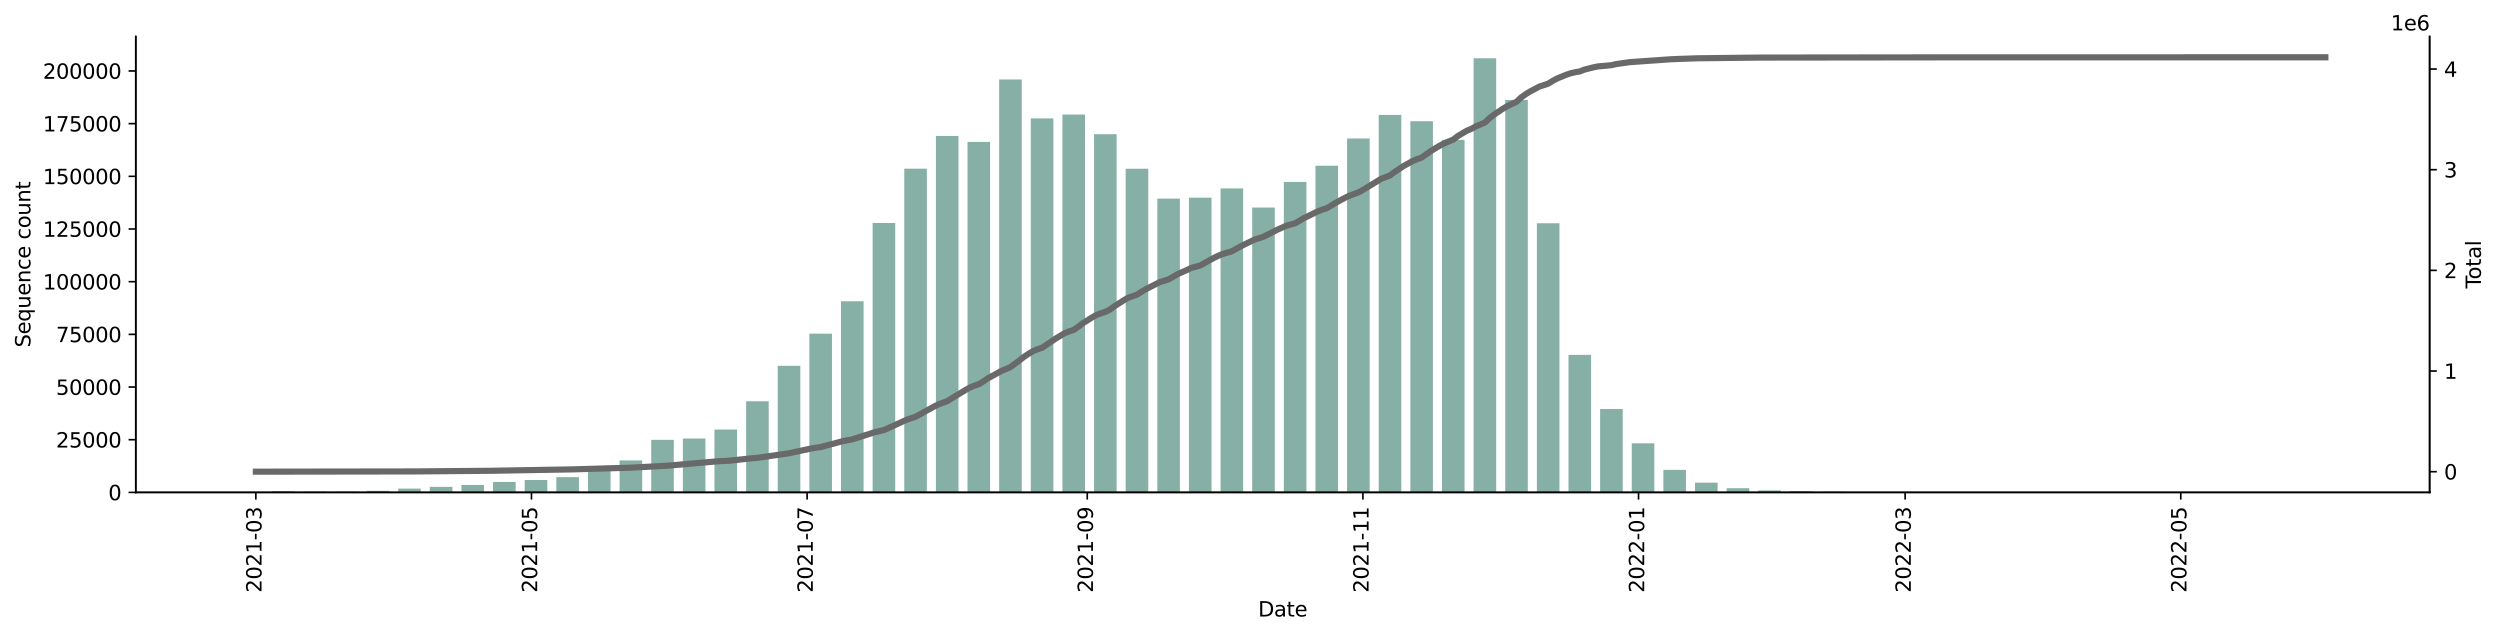 <?xml version="1.0" encoding="utf-8" standalone="no"?>
<!DOCTYPE svg PUBLIC "-//W3C//DTD SVG 1.1//EN"
  "http://www.w3.org/Graphics/SVG/1.1/DTD/svg11.dtd">
<svg xmlns:xlink="http://www.w3.org/1999/xlink" width="1216.294pt" height="309.219pt" viewBox="0 0 1216.294 309.219" xmlns="http://www.w3.org/2000/svg" version="1.1">
 <defs>
  <style type="text/css">*{stroke-linejoin: round; stroke-linecap: butt}</style>
 </defs>
 <g id="figure_1">
  <g id="patch_1">
   <path d="M 0 309.219 
L 1216.294 309.219 
L 1216.294 0 
L 0 0 
z
" style="fill: #ffffff"/>
  </g>
  <g id="axes_1">
   <g id="patch_2">
    <path d="M 66.053 239.558 
L 1182.053 239.558 
L 1182.053 17.798 
L 66.053 17.798 
z
" style="fill: #ffffff"/>
   </g>
   <g id="patch_3">
    <path d="M 116.78 239.558 
L 127.772 239.558 
L 127.772 239.425 
L 116.78 239.425 
z
" clip-path="url(#p3ea1d19e56)" style="fill: #86b0a6"/>
   </g>
   <g id="patch_4">
    <path d="M 132.169 239.558 
L 143.161 239.558 
L 143.161 239.017 
L 132.169 239.017 
z
" clip-path="url(#p3ea1d19e56)" style="fill: #86b0a6"/>
   </g>
   <g id="patch_5">
    <path d="M 147.558 239.558 
L 158.549 239.558 
L 158.549 239.204 
L 147.558 239.204 
z
" clip-path="url(#p3ea1d19e56)" style="fill: #86b0a6"/>
   </g>
   <g id="patch_6">
    <path d="M 162.946 239.558 
L 173.938 239.558 
L 173.938 239.24 
L 162.946 239.24 
z
" clip-path="url(#p3ea1d19e56)" style="fill: #86b0a6"/>
   </g>
   <g id="patch_7">
    <path d="M 178.335 239.558 
L 189.326 239.558 
L 189.326 238.77 
L 178.335 238.77 
z
" clip-path="url(#p3ea1d19e56)" style="fill: #86b0a6"/>
   </g>
   <g id="patch_8">
    <path d="M 193.723 239.558 
L 204.715 239.558 
L 204.715 237.714 
L 193.723 237.714 
z
" clip-path="url(#p3ea1d19e56)" style="fill: #86b0a6"/>
   </g>
   <g id="patch_9">
    <path d="M 209.112 239.558 
L 220.104 239.558 
L 220.104 236.856 
L 209.112 236.856 
z
" clip-path="url(#p3ea1d19e56)" style="fill: #86b0a6"/>
   </g>
   <g id="patch_10">
    <path d="M 224.5 239.558 
L 235.492 239.558 
L 235.492 235.942 
L 224.5 235.942 
z
" clip-path="url(#p3ea1d19e56)" style="fill: #86b0a6"/>
   </g>
   <g id="patch_11">
    <path d="M 239.889 239.558 
L 250.881 239.558 
L 250.881 234.463 
L 239.889 234.463 
z
" clip-path="url(#p3ea1d19e56)" style="fill: #86b0a6"/>
   </g>
   <g id="patch_12">
    <path d="M 255.277 239.558 
L 266.269 239.558 
L 266.269 233.541 
L 255.277 233.541 
z
" clip-path="url(#p3ea1d19e56)" style="fill: #86b0a6"/>
   </g>
   <g id="patch_13">
    <path d="M 270.666 239.558 
L 281.658 239.558 
L 281.658 232.139 
L 270.666 232.139 
z
" clip-path="url(#p3ea1d19e56)" style="fill: #86b0a6"/>
   </g>
   <g id="patch_14">
    <path d="M 286.055 239.558 
L 297.046 239.558 
L 297.046 228.788 
L 286.055 228.788 
z
" clip-path="url(#p3ea1d19e56)" style="fill: #86b0a6"/>
   </g>
   <g id="patch_15">
    <path d="M 301.443 239.558 
L 312.435 239.558 
L 312.435 224 
L 301.443 224 
z
" clip-path="url(#p3ea1d19e56)" style="fill: #86b0a6"/>
   </g>
   <g id="patch_16">
    <path d="M 316.832 239.558 
L 327.823 239.558 
L 327.823 213.993 
L 316.832 213.993 
z
" clip-path="url(#p3ea1d19e56)" style="fill: #86b0a6"/>
   </g>
   <g id="patch_17">
    <path d="M 332.22 239.558 
L 343.212 239.558 
L 343.212 213.34 
L 332.22 213.34 
z
" clip-path="url(#p3ea1d19e56)" style="fill: #86b0a6"/>
   </g>
   <g id="patch_18">
    <path d="M 347.609 239.558 
L 358.601 239.558 
L 358.601 208.978 
L 347.609 208.978 
z
" clip-path="url(#p3ea1d19e56)" style="fill: #86b0a6"/>
   </g>
   <g id="patch_19">
    <path d="M 362.997 239.558 
L 373.989 239.558 
L 373.989 195.207 
L 362.997 195.207 
z
" clip-path="url(#p3ea1d19e56)" style="fill: #86b0a6"/>
   </g>
   <g id="patch_20">
    <path d="M 378.386 239.558 
L 389.378 239.558 
L 389.378 177.968 
L 378.386 177.968 
z
" clip-path="url(#p3ea1d19e56)" style="fill: #86b0a6"/>
   </g>
   <g id="patch_21">
    <path d="M 393.774 239.558 
L 404.766 239.558 
L 404.766 162.345 
L 393.774 162.345 
z
" clip-path="url(#p3ea1d19e56)" style="fill: #86b0a6"/>
   </g>
   <g id="patch_22">
    <path d="M 409.163 239.558 
L 420.155 239.558 
L 420.155 146.582 
L 409.163 146.582 
z
" clip-path="url(#p3ea1d19e56)" style="fill: #86b0a6"/>
   </g>
   <g id="patch_23">
    <path d="M 424.551 239.558 
L 435.543 239.558 
L 435.543 108.503 
L 424.551 108.503 
z
" clip-path="url(#p3ea1d19e56)" style="fill: #86b0a6"/>
   </g>
   <g id="patch_24">
    <path d="M 439.94 239.558 
L 450.932 239.558 
L 450.932 82.069 
L 439.94 82.069 
z
" clip-path="url(#p3ea1d19e56)" style="fill: #86b0a6"/>
   </g>
   <g id="patch_25">
    <path d="M 455.329 239.558 
L 466.32 239.558 
L 466.32 66.125 
L 455.329 66.125 
z
" clip-path="url(#p3ea1d19e56)" style="fill: #86b0a6"/>
   </g>
   <g id="patch_26">
    <path d="M 470.717 239.558 
L 481.709 239.558 
L 481.709 69.062 
L 470.717 69.062 
z
" clip-path="url(#p3ea1d19e56)" style="fill: #86b0a6"/>
   </g>
   <g id="patch_27">
    <path d="M 486.106 239.558 
L 497.098 239.558 
L 497.098 38.657 
L 486.106 38.657 
z
" clip-path="url(#p3ea1d19e56)" style="fill: #86b0a6"/>
   </g>
   <g id="patch_28">
    <path d="M 501.494 239.558 
L 512.486 239.558 
L 512.486 57.605 
L 501.494 57.605 
z
" clip-path="url(#p3ea1d19e56)" style="fill: #86b0a6"/>
   </g>
   <g id="patch_29">
    <path d="M 516.883 239.558 
L 527.875 239.558 
L 527.875 55.721 
L 516.883 55.721 
z
" clip-path="url(#p3ea1d19e56)" style="fill: #86b0a6"/>
   </g>
   <g id="patch_30">
    <path d="M 532.271 239.558 
L 543.263 239.558 
L 543.263 65.284 
L 532.271 65.284 
z
" clip-path="url(#p3ea1d19e56)" style="fill: #86b0a6"/>
   </g>
   <g id="patch_31">
    <path d="M 547.66 239.558 
L 558.652 239.558 
L 558.652 82.097 
L 547.66 82.097 
z
" clip-path="url(#p3ea1d19e56)" style="fill: #86b0a6"/>
   </g>
   <g id="patch_32">
    <path d="M 563.048 239.558 
L 574.04 239.558 
L 574.04 96.619 
L 563.048 96.619 
z
" clip-path="url(#p3ea1d19e56)" style="fill: #86b0a6"/>
   </g>
   <g id="patch_33">
    <path d="M 578.437 239.558 
L 589.429 239.558 
L 589.429 96.173 
L 578.437 96.173 
z
" clip-path="url(#p3ea1d19e56)" style="fill: #86b0a6"/>
   </g>
   <g id="patch_34">
    <path d="M 593.826 239.558 
L 604.817 239.558 
L 604.817 91.663 
L 593.826 91.663 
z
" clip-path="url(#p3ea1d19e56)" style="fill: #86b0a6"/>
   </g>
   <g id="patch_35">
    <path d="M 609.214 239.558 
L 620.206 239.558 
L 620.206 100.975 
L 609.214 100.975 
z
" clip-path="url(#p3ea1d19e56)" style="fill: #86b0a6"/>
   </g>
   <g id="patch_36">
    <path d="M 624.603 239.558 
L 635.595 239.558 
L 635.595 88.505 
L 624.603 88.505 
z
" clip-path="url(#p3ea1d19e56)" style="fill: #86b0a6"/>
   </g>
   <g id="patch_37">
    <path d="M 639.991 239.558 
L 650.983 239.558 
L 650.983 80.641 
L 639.991 80.641 
z
" clip-path="url(#p3ea1d19e56)" style="fill: #86b0a6"/>
   </g>
   <g id="patch_38">
    <path d="M 655.38 239.558 
L 666.372 239.558 
L 666.372 67.362 
L 655.38 67.362 
z
" clip-path="url(#p3ea1d19e56)" style="fill: #86b0a6"/>
   </g>
   <g id="patch_39">
    <path d="M 670.768 239.558 
L 681.76 239.558 
L 681.76 55.902 
L 670.768 55.902 
z
" clip-path="url(#p3ea1d19e56)" style="fill: #86b0a6"/>
   </g>
   <g id="patch_40">
    <path d="M 686.157 239.558 
L 697.149 239.558 
L 697.149 58.96 
L 686.157 58.96 
z
" clip-path="url(#p3ea1d19e56)" style="fill: #86b0a6"/>
   </g>
   <g id="patch_41">
    <path d="M 701.545 239.558 
L 712.537 239.558 
L 712.537 68.044 
L 701.545 68.044 
z
" clip-path="url(#p3ea1d19e56)" style="fill: #86b0a6"/>
   </g>
   <g id="patch_42">
    <path d="M 716.934 239.558 
L 727.926 239.558 
L 727.926 28.358 
L 716.934 28.358 
z
" clip-path="url(#p3ea1d19e56)" style="fill: #86b0a6"/>
   </g>
   <g id="patch_43">
    <path d="M 732.323 239.558 
L 743.314 239.558 
L 743.314 48.614 
L 732.323 48.614 
z
" clip-path="url(#p3ea1d19e56)" style="fill: #86b0a6"/>
   </g>
   <g id="patch_44">
    <path d="M 747.711 239.558 
L 758.703 239.558 
L 758.703 108.626 
L 747.711 108.626 
z
" clip-path="url(#p3ea1d19e56)" style="fill: #86b0a6"/>
   </g>
   <g id="patch_45">
    <path d="M 763.1 239.558 
L 774.092 239.558 
L 774.092 172.639 
L 763.1 172.639 
z
" clip-path="url(#p3ea1d19e56)" style="fill: #86b0a6"/>
   </g>
   <g id="patch_46">
    <path d="M 778.488 239.558 
L 789.48 239.558 
L 789.48 198.99 
L 778.488 198.99 
z
" clip-path="url(#p3ea1d19e56)" style="fill: #86b0a6"/>
   </g>
   <g id="patch_47">
    <path d="M 793.877 239.558 
L 804.869 239.558 
L 804.869 215.697 
L 793.877 215.697 
z
" clip-path="url(#p3ea1d19e56)" style="fill: #86b0a6"/>
   </g>
   <g id="patch_48">
    <path d="M 809.265 239.558 
L 820.257 239.558 
L 820.257 228.609 
L 809.265 228.609 
z
" clip-path="url(#p3ea1d19e56)" style="fill: #86b0a6"/>
   </g>
   <g id="patch_49">
    <path d="M 824.654 239.558 
L 835.646 239.558 
L 835.646 234.811 
L 824.654 234.811 
z
" clip-path="url(#p3ea1d19e56)" style="fill: #86b0a6"/>
   </g>
   <g id="patch_50">
    <path d="M 840.042 239.558 
L 851.034 239.558 
L 851.034 237.523 
L 840.042 237.523 
z
" clip-path="url(#p3ea1d19e56)" style="fill: #86b0a6"/>
   </g>
   <g id="patch_51">
    <path d="M 855.431 239.558 
L 866.423 239.558 
L 866.423 238.574 
L 855.431 238.574 
z
" clip-path="url(#p3ea1d19e56)" style="fill: #86b0a6"/>
   </g>
   <g id="patch_52">
    <path d="M 870.82 239.558 
L 881.811 239.558 
L 881.811 238.974 
L 870.82 238.974 
z
" clip-path="url(#p3ea1d19e56)" style="fill: #86b0a6"/>
   </g>
   <g id="patch_53">
    <path d="M 886.208 239.558 
L 897.2 239.558 
L 897.2 239.251 
L 886.208 239.251 
z
" clip-path="url(#p3ea1d19e56)" style="fill: #86b0a6"/>
   </g>
   <g id="patch_54">
    <path d="M 901.597 239.558 
L 912.589 239.558 
L 912.589 239.366 
L 901.597 239.366 
z
" clip-path="url(#p3ea1d19e56)" style="fill: #86b0a6"/>
   </g>
   <g id="patch_55">
    <path d="M 916.985 239.558 
L 927.977 239.558 
L 927.977 239.443 
L 916.985 239.443 
z
" clip-path="url(#p3ea1d19e56)" style="fill: #86b0a6"/>
   </g>
   <g id="patch_56">
    <path d="M 932.374 239.558 
L 943.366 239.558 
L 943.366 239.443 
L 932.374 239.443 
z
" clip-path="url(#p3ea1d19e56)" style="fill: #86b0a6"/>
   </g>
   <g id="patch_57">
    <path d="M 947.762 239.558 
L 958.754 239.558 
L 958.754 239.453 
L 947.762 239.453 
z
" clip-path="url(#p3ea1d19e56)" style="fill: #86b0a6"/>
   </g>
   <g id="patch_58">
    <path d="M 963.151 239.558 
L 974.143 239.558 
L 974.143 239.478 
L 963.151 239.478 
z
" clip-path="url(#p3ea1d19e56)" style="fill: #86b0a6"/>
   </g>
   <g id="patch_59">
    <path d="M 978.539 239.558 
L 989.531 239.558 
L 989.531 239.523 
L 978.539 239.523 
z
" clip-path="url(#p3ea1d19e56)" style="fill: #86b0a6"/>
   </g>
   <g id="patch_60">
    <path d="M 993.928 239.558 
L 1004.92 239.558 
L 1004.92 239.536 
L 993.928 239.536 
z
" clip-path="url(#p3ea1d19e56)" style="fill: #86b0a6"/>
   </g>
   <g id="patch_61">
    <path d="M 1009.317 239.558 
L 1020.308 239.558 
L 1020.308 239.537 
L 1009.317 239.537 
z
" clip-path="url(#p3ea1d19e56)" style="fill: #86b0a6"/>
   </g>
   <g id="patch_62">
    <path d="M 1024.705 239.558 
L 1035.697 239.558 
L 1035.697 239.541 
L 1024.705 239.541 
z
" clip-path="url(#p3ea1d19e56)" style="fill: #86b0a6"/>
   </g>
   <g id="patch_63">
    <path d="M 1040.094 239.558 
L 1051.086 239.558 
L 1051.086 239.542 
L 1040.094 239.542 
z
" clip-path="url(#p3ea1d19e56)" style="fill: #86b0a6"/>
   </g>
   <g id="patch_64">
    <path d="M 1055.482 239.558 
L 1066.474 239.558 
L 1066.474 239.554 
L 1055.482 239.554 
z
" clip-path="url(#p3ea1d19e56)" style="fill: #86b0a6"/>
   </g>
   <g id="patch_65">
    <path d="M 1070.871 239.558 
L 1081.863 239.558 
L 1081.863 239.552 
L 1070.871 239.552 
z
" clip-path="url(#p3ea1d19e56)" style="fill: #86b0a6"/>
   </g>
   <g id="patch_66">
    <path d="M 1086.259 239.558 
L 1097.251 239.558 
L 1097.251 239.547 
L 1086.259 239.547 
z
" clip-path="url(#p3ea1d19e56)" style="fill: #86b0a6"/>
   </g>
   <g id="patch_67">
    <path d="M 1101.648 239.558 
L 1112.64 239.558 
L 1112.64 239.556 
L 1101.648 239.556 
z
" clip-path="url(#p3ea1d19e56)" style="fill: #86b0a6"/>
   </g>
   <g id="patch_68">
    <path d="M 1117.036 239.558 
L 1128.028 239.558 
L 1128.028 239.554 
L 1117.036 239.554 
z
" clip-path="url(#p3ea1d19e56)" style="fill: #86b0a6"/>
   </g>
   <g id="matplotlib.axis_1">
    <g id="xtick_1">
     <g id="line2d_1">
      <defs>
       <path id="m64263d22fe" d="M 0 0 
L 0 3.5 
" style="stroke: #000000; stroke-width: 0.8"/>
      </defs>
      <g>
       <use xlink:href="#m64263d22fe" x="124.475" y="239.558" style="stroke: #000000; stroke-width: 0.8"/>
      </g>
     </g>
     <g id="text_1">
      <!-- 2021-03 -->
      <g transform="translate(127.234 288.341)rotate(-90)scale(0.1 -0.1)">
       <defs>
        <path id="DejaVuSans-32" d="M 1228 531 
L 3431 531 
L 3431 0 
L 469 0 
L 469 531 
Q 828 903 1448 1529 
Q 2069 2156 2228 2338 
Q 2531 2678 2651 2914 
Q 2772 3150 2772 3378 
Q 2772 3750 2511 3984 
Q 2250 4219 1831 4219 
Q 1534 4219 1204 4116 
Q 875 4013 500 3803 
L 500 4441 
Q 881 4594 1212 4672 
Q 1544 4750 1819 4750 
Q 2544 4750 2975 4387 
Q 3406 4025 3406 3419 
Q 3406 3131 3298 2873 
Q 3191 2616 2906 2266 
Q 2828 2175 2409 1742 
Q 1991 1309 1228 531 
z
" transform="scale(0.016)"/>
        <path id="DejaVuSans-30" d="M 2034 4250 
Q 1547 4250 1301 3770 
Q 1056 3291 1056 2328 
Q 1056 1369 1301 889 
Q 1547 409 2034 409 
Q 2525 409 2770 889 
Q 3016 1369 3016 2328 
Q 3016 3291 2770 3770 
Q 2525 4250 2034 4250 
z
M 2034 4750 
Q 2819 4750 3233 4129 
Q 3647 3509 3647 2328 
Q 3647 1150 3233 529 
Q 2819 -91 2034 -91 
Q 1250 -91 836 529 
Q 422 1150 422 2328 
Q 422 3509 836 4129 
Q 1250 4750 2034 4750 
z
" transform="scale(0.016)"/>
        <path id="DejaVuSans-31" d="M 794 531 
L 1825 531 
L 1825 4091 
L 703 3866 
L 703 4441 
L 1819 4666 
L 2450 4666 
L 2450 531 
L 3481 531 
L 3481 0 
L 794 0 
L 794 531 
z
" transform="scale(0.016)"/>
        <path id="DejaVuSans-2d" d="M 313 2009 
L 1997 2009 
L 1997 1497 
L 313 1497 
L 313 2009 
z
" transform="scale(0.016)"/>
        <path id="DejaVuSans-33" d="M 2597 2516 
Q 3050 2419 3304 2112 
Q 3559 1806 3559 1356 
Q 3559 666 3084 287 
Q 2609 -91 1734 -91 
Q 1441 -91 1130 -33 
Q 819 25 488 141 
L 488 750 
Q 750 597 1062 519 
Q 1375 441 1716 441 
Q 2309 441 2620 675 
Q 2931 909 2931 1356 
Q 2931 1769 2642 2001 
Q 2353 2234 1838 2234 
L 1294 2234 
L 1294 2753 
L 1863 2753 
Q 2328 2753 2575 2939 
Q 2822 3125 2822 3475 
Q 2822 3834 2567 4026 
Q 2313 4219 1838 4219 
Q 1578 4219 1281 4162 
Q 984 4106 628 3988 
L 628 4550 
Q 988 4650 1302 4700 
Q 1616 4750 1894 4750 
Q 2613 4750 3031 4423 
Q 3450 4097 3450 3541 
Q 3450 3153 3228 2886 
Q 3006 2619 2597 2516 
z
" transform="scale(0.016)"/>
       </defs>
       <use xlink:href="#DejaVuSans-32"/>
       <use xlink:href="#DejaVuSans-30" x="63.623"/>
       <use xlink:href="#DejaVuSans-32" x="127.246"/>
       <use xlink:href="#DejaVuSans-31" x="190.869"/>
       <use xlink:href="#DejaVuSans-2d" x="254.492"/>
       <use xlink:href="#DejaVuSans-30" x="290.576"/>
       <use xlink:href="#DejaVuSans-33" x="354.199"/>
      </g>
     </g>
    </g>
    <g id="xtick_2">
     <g id="line2d_2">
      <g>
       <use xlink:href="#m64263d22fe" x="258.575" y="239.558" style="stroke: #000000; stroke-width: 0.8"/>
      </g>
     </g>
     <g id="text_2">
      <!-- 2021-05 -->
      <g transform="translate(261.334 288.341)rotate(-90)scale(0.1 -0.1)">
       <defs>
        <path id="DejaVuSans-35" d="M 691 4666 
L 3169 4666 
L 3169 4134 
L 1269 4134 
L 1269 2991 
Q 1406 3038 1543 3061 
Q 1681 3084 1819 3084 
Q 2600 3084 3056 2656 
Q 3513 2228 3513 1497 
Q 3513 744 3044 326 
Q 2575 -91 1722 -91 
Q 1428 -91 1123 -41 
Q 819 9 494 109 
L 494 744 
Q 775 591 1075 516 
Q 1375 441 1709 441 
Q 2250 441 2565 725 
Q 2881 1009 2881 1497 
Q 2881 1984 2565 2268 
Q 2250 2553 1709 2553 
Q 1456 2553 1204 2497 
Q 953 2441 691 2322 
L 691 4666 
z
" transform="scale(0.016)"/>
       </defs>
       <use xlink:href="#DejaVuSans-32"/>
       <use xlink:href="#DejaVuSans-30" x="63.623"/>
       <use xlink:href="#DejaVuSans-32" x="127.246"/>
       <use xlink:href="#DejaVuSans-31" x="190.869"/>
       <use xlink:href="#DejaVuSans-2d" x="254.492"/>
       <use xlink:href="#DejaVuSans-30" x="290.576"/>
       <use xlink:href="#DejaVuSans-35" x="354.199"/>
      </g>
     </g>
    </g>
    <g id="xtick_3">
     <g id="line2d_3">
      <g>
       <use xlink:href="#m64263d22fe" x="392.675" y="239.558" style="stroke: #000000; stroke-width: 0.8"/>
      </g>
     </g>
     <g id="text_3">
      <!-- 2021-07 -->
      <g transform="translate(395.435 288.341)rotate(-90)scale(0.1 -0.1)">
       <defs>
        <path id="DejaVuSans-37" d="M 525 4666 
L 3525 4666 
L 3525 4397 
L 1831 0 
L 1172 0 
L 2766 4134 
L 525 4134 
L 525 4666 
z
" transform="scale(0.016)"/>
       </defs>
       <use xlink:href="#DejaVuSans-32"/>
       <use xlink:href="#DejaVuSans-30" x="63.623"/>
       <use xlink:href="#DejaVuSans-32" x="127.246"/>
       <use xlink:href="#DejaVuSans-31" x="190.869"/>
       <use xlink:href="#DejaVuSans-2d" x="254.492"/>
       <use xlink:href="#DejaVuSans-30" x="290.576"/>
       <use xlink:href="#DejaVuSans-37" x="354.199"/>
      </g>
     </g>
    </g>
    <g id="xtick_4">
     <g id="line2d_4">
      <g>
       <use xlink:href="#m64263d22fe" x="528.974" y="239.558" style="stroke: #000000; stroke-width: 0.8"/>
      </g>
     </g>
     <g id="text_4">
      <!-- 2021-09 -->
      <g transform="translate(531.733 288.341)rotate(-90)scale(0.1 -0.1)">
       <defs>
        <path id="DejaVuSans-39" d="M 703 97 
L 703 672 
Q 941 559 1184 500 
Q 1428 441 1663 441 
Q 2288 441 2617 861 
Q 2947 1281 2994 2138 
Q 2813 1869 2534 1725 
Q 2256 1581 1919 1581 
Q 1219 1581 811 2004 
Q 403 2428 403 3163 
Q 403 3881 828 4315 
Q 1253 4750 1959 4750 
Q 2769 4750 3195 4129 
Q 3622 3509 3622 2328 
Q 3622 1225 3098 567 
Q 2575 -91 1691 -91 
Q 1453 -91 1209 -44 
Q 966 3 703 97 
z
M 1959 2075 
Q 2384 2075 2632 2365 
Q 2881 2656 2881 3163 
Q 2881 3666 2632 3958 
Q 2384 4250 1959 4250 
Q 1534 4250 1286 3958 
Q 1038 3666 1038 3163 
Q 1038 2656 1286 2365 
Q 1534 2075 1959 2075 
z
" transform="scale(0.016)"/>
       </defs>
       <use xlink:href="#DejaVuSans-32"/>
       <use xlink:href="#DejaVuSans-30" x="63.623"/>
       <use xlink:href="#DejaVuSans-32" x="127.246"/>
       <use xlink:href="#DejaVuSans-31" x="190.869"/>
       <use xlink:href="#DejaVuSans-2d" x="254.492"/>
       <use xlink:href="#DejaVuSans-30" x="290.576"/>
       <use xlink:href="#DejaVuSans-39" x="354.199"/>
      </g>
     </g>
    </g>
    <g id="xtick_5">
     <g id="line2d_5">
      <g>
       <use xlink:href="#m64263d22fe" x="663.074" y="239.558" style="stroke: #000000; stroke-width: 0.8"/>
      </g>
     </g>
     <g id="text_5">
      <!-- 2021-11 -->
      <g transform="translate(665.833 288.341)rotate(-90)scale(0.1 -0.1)">
       <use xlink:href="#DejaVuSans-32"/>
       <use xlink:href="#DejaVuSans-30" x="63.623"/>
       <use xlink:href="#DejaVuSans-32" x="127.246"/>
       <use xlink:href="#DejaVuSans-31" x="190.869"/>
       <use xlink:href="#DejaVuSans-2d" x="254.492"/>
       <use xlink:href="#DejaVuSans-31" x="290.576"/>
       <use xlink:href="#DejaVuSans-31" x="354.199"/>
      </g>
     </g>
    </g>
    <g id="xtick_6">
     <g id="line2d_6">
      <g>
       <use xlink:href="#m64263d22fe" x="797.174" y="239.558" style="stroke: #000000; stroke-width: 0.8"/>
      </g>
     </g>
     <g id="text_6">
      <!-- 2022-01 -->
      <g transform="translate(799.934 288.341)rotate(-90)scale(0.1 -0.1)">
       <use xlink:href="#DejaVuSans-32"/>
       <use xlink:href="#DejaVuSans-30" x="63.623"/>
       <use xlink:href="#DejaVuSans-32" x="127.246"/>
       <use xlink:href="#DejaVuSans-32" x="190.869"/>
       <use xlink:href="#DejaVuSans-2d" x="254.492"/>
       <use xlink:href="#DejaVuSans-30" x="290.576"/>
       <use xlink:href="#DejaVuSans-31" x="354.199"/>
      </g>
     </g>
    </g>
    <g id="xtick_7">
     <g id="line2d_7">
      <g>
       <use xlink:href="#m64263d22fe" x="926.878" y="239.558" style="stroke: #000000; stroke-width: 0.8"/>
      </g>
     </g>
     <g id="text_7">
      <!-- 2022-03 -->
      <g transform="translate(929.637 288.341)rotate(-90)scale(0.1 -0.1)">
       <use xlink:href="#DejaVuSans-32"/>
       <use xlink:href="#DejaVuSans-30" x="63.623"/>
       <use xlink:href="#DejaVuSans-32" x="127.246"/>
       <use xlink:href="#DejaVuSans-32" x="190.869"/>
       <use xlink:href="#DejaVuSans-2d" x="254.492"/>
       <use xlink:href="#DejaVuSans-30" x="290.576"/>
       <use xlink:href="#DejaVuSans-33" x="354.199"/>
      </g>
     </g>
    </g>
    <g id="xtick_8">
     <g id="line2d_8">
      <g>
       <use xlink:href="#m64263d22fe" x="1060.978" y="239.558" style="stroke: #000000; stroke-width: 0.8"/>
      </g>
     </g>
     <g id="text_8">
      <!-- 2022-05 -->
      <g transform="translate(1063.738 288.341)rotate(-90)scale(0.1 -0.1)">
       <use xlink:href="#DejaVuSans-32"/>
       <use xlink:href="#DejaVuSans-30" x="63.623"/>
       <use xlink:href="#DejaVuSans-32" x="127.246"/>
       <use xlink:href="#DejaVuSans-32" x="190.869"/>
       <use xlink:href="#DejaVuSans-2d" x="254.492"/>
       <use xlink:href="#DejaVuSans-30" x="290.576"/>
       <use xlink:href="#DejaVuSans-35" x="354.199"/>
      </g>
     </g>
    </g>
    <g id="text_9">
     <!-- Date -->
     <g transform="translate(612.102 299.94)scale(0.1 -0.1)">
      <defs>
       <path id="DejaVuSans-44" d="M 1259 4147 
L 1259 519 
L 2022 519 
Q 2988 519 3436 956 
Q 3884 1394 3884 2338 
Q 3884 3275 3436 3711 
Q 2988 4147 2022 4147 
L 1259 4147 
z
M 628 4666 
L 1925 4666 
Q 3281 4666 3915 4102 
Q 4550 3538 4550 2338 
Q 4550 1131 3912 565 
Q 3275 0 1925 0 
L 628 0 
L 628 4666 
z
" transform="scale(0.016)"/>
       <path id="DejaVuSans-61" d="M 2194 1759 
Q 1497 1759 1228 1600 
Q 959 1441 959 1056 
Q 959 750 1161 570 
Q 1363 391 1709 391 
Q 2188 391 2477 730 
Q 2766 1069 2766 1631 
L 2766 1759 
L 2194 1759 
z
M 3341 1997 
L 3341 0 
L 2766 0 
L 2766 531 
Q 2569 213 2275 61 
Q 1981 -91 1556 -91 
Q 1019 -91 701 211 
Q 384 513 384 1019 
Q 384 1609 779 1909 
Q 1175 2209 1959 2209 
L 2766 2209 
L 2766 2266 
Q 2766 2663 2505 2880 
Q 2244 3097 1772 3097 
Q 1472 3097 1187 3025 
Q 903 2953 641 2809 
L 641 3341 
Q 956 3463 1253 3523 
Q 1550 3584 1831 3584 
Q 2591 3584 2966 3190 
Q 3341 2797 3341 1997 
z
" transform="scale(0.016)"/>
       <path id="DejaVuSans-74" d="M 1172 4494 
L 1172 3500 
L 2356 3500 
L 2356 3053 
L 1172 3053 
L 1172 1153 
Q 1172 725 1289 603 
Q 1406 481 1766 481 
L 2356 481 
L 2356 0 
L 1766 0 
Q 1100 0 847 248 
Q 594 497 594 1153 
L 594 3053 
L 172 3053 
L 172 3500 
L 594 3500 
L 594 4494 
L 1172 4494 
z
" transform="scale(0.016)"/>
       <path id="DejaVuSans-65" d="M 3597 1894 
L 3597 1613 
L 953 1613 
Q 991 1019 1311 708 
Q 1631 397 2203 397 
Q 2534 397 2845 478 
Q 3156 559 3463 722 
L 3463 178 
Q 3153 47 2828 -22 
Q 2503 -91 2169 -91 
Q 1331 -91 842 396 
Q 353 884 353 1716 
Q 353 2575 817 3079 
Q 1281 3584 2069 3584 
Q 2775 3584 3186 3129 
Q 3597 2675 3597 1894 
z
M 3022 2063 
Q 3016 2534 2758 2815 
Q 2500 3097 2075 3097 
Q 1594 3097 1305 2825 
Q 1016 2553 972 2059 
L 3022 2063 
z
" transform="scale(0.016)"/>
      </defs>
      <use xlink:href="#DejaVuSans-44"/>
      <use xlink:href="#DejaVuSans-61" x="77.002"/>
      <use xlink:href="#DejaVuSans-74" x="138.281"/>
      <use xlink:href="#DejaVuSans-65" x="177.49"/>
     </g>
    </g>
   </g>
   <g id="matplotlib.axis_2">
    <g id="ytick_1">
     <g id="line2d_9">
      <defs>
       <path id="m2dd591992d" d="M 0 0 
L -3.5 0 
" style="stroke: #000000; stroke-width: 0.8"/>
      </defs>
      <g>
       <use xlink:href="#m2dd591992d" x="66.053" y="239.558" style="stroke: #000000; stroke-width: 0.8"/>
      </g>
     </g>
     <g id="text_10">
      <!-- 0 -->
      <g transform="translate(52.691 243.358)scale(0.1 -0.1)">
       <use xlink:href="#DejaVuSans-30"/>
      </g>
     </g>
    </g>
    <g id="ytick_2">
     <g id="line2d_10">
      <g>
       <use xlink:href="#m2dd591992d" x="66.053" y="213.929" style="stroke: #000000; stroke-width: 0.8"/>
      </g>
     </g>
     <g id="text_11">
      <!-- 25000 -->
      <g transform="translate(27.241 217.728)scale(0.1 -0.1)">
       <use xlink:href="#DejaVuSans-32"/>
       <use xlink:href="#DejaVuSans-35" x="63.623"/>
       <use xlink:href="#DejaVuSans-30" x="127.246"/>
       <use xlink:href="#DejaVuSans-30" x="190.869"/>
       <use xlink:href="#DejaVuSans-30" x="254.492"/>
      </g>
     </g>
    </g>
    <g id="ytick_3">
     <g id="line2d_11">
      <g>
       <use xlink:href="#m2dd591992d" x="66.053" y="188.3" style="stroke: #000000; stroke-width: 0.8"/>
      </g>
     </g>
     <g id="text_12">
      <!-- 50000 -->
      <g transform="translate(27.241 192.099)scale(0.1 -0.1)">
       <use xlink:href="#DejaVuSans-35"/>
       <use xlink:href="#DejaVuSans-30" x="63.623"/>
       <use xlink:href="#DejaVuSans-30" x="127.246"/>
       <use xlink:href="#DejaVuSans-30" x="190.869"/>
       <use xlink:href="#DejaVuSans-30" x="254.492"/>
      </g>
     </g>
    </g>
    <g id="ytick_4">
     <g id="line2d_12">
      <g>
       <use xlink:href="#m2dd591992d" x="66.053" y="162.67" style="stroke: #000000; stroke-width: 0.8"/>
      </g>
     </g>
     <g id="text_13">
      <!-- 75000 -->
      <g transform="translate(27.241 166.469)scale(0.1 -0.1)">
       <use xlink:href="#DejaVuSans-37"/>
       <use xlink:href="#DejaVuSans-35" x="63.623"/>
       <use xlink:href="#DejaVuSans-30" x="127.246"/>
       <use xlink:href="#DejaVuSans-30" x="190.869"/>
       <use xlink:href="#DejaVuSans-30" x="254.492"/>
      </g>
     </g>
    </g>
    <g id="ytick_5">
     <g id="line2d_13">
      <g>
       <use xlink:href="#m2dd591992d" x="66.053" y="137.041" style="stroke: #000000; stroke-width: 0.8"/>
      </g>
     </g>
     <g id="text_14">
      <!-- 100000 -->
      <g transform="translate(20.878 140.84)scale(0.1 -0.1)">
       <use xlink:href="#DejaVuSans-31"/>
       <use xlink:href="#DejaVuSans-30" x="63.623"/>
       <use xlink:href="#DejaVuSans-30" x="127.246"/>
       <use xlink:href="#DejaVuSans-30" x="190.869"/>
       <use xlink:href="#DejaVuSans-30" x="254.492"/>
       <use xlink:href="#DejaVuSans-30" x="318.115"/>
      </g>
     </g>
    </g>
    <g id="ytick_6">
     <g id="line2d_14">
      <g>
       <use xlink:href="#m2dd591992d" x="66.053" y="111.411" style="stroke: #000000; stroke-width: 0.8"/>
      </g>
     </g>
     <g id="text_15">
      <!-- 125000 -->
      <g transform="translate(20.878 115.21)scale(0.1 -0.1)">
       <use xlink:href="#DejaVuSans-31"/>
       <use xlink:href="#DejaVuSans-32" x="63.623"/>
       <use xlink:href="#DejaVuSans-35" x="127.246"/>
       <use xlink:href="#DejaVuSans-30" x="190.869"/>
       <use xlink:href="#DejaVuSans-30" x="254.492"/>
       <use xlink:href="#DejaVuSans-30" x="318.115"/>
      </g>
     </g>
    </g>
    <g id="ytick_7">
     <g id="line2d_15">
      <g>
       <use xlink:href="#m2dd591992d" x="66.053" y="85.782" style="stroke: #000000; stroke-width: 0.8"/>
      </g>
     </g>
     <g id="text_16">
      <!-- 150000 -->
      <g transform="translate(20.878 89.581)scale(0.1 -0.1)">
       <use xlink:href="#DejaVuSans-31"/>
       <use xlink:href="#DejaVuSans-35" x="63.623"/>
       <use xlink:href="#DejaVuSans-30" x="127.246"/>
       <use xlink:href="#DejaVuSans-30" x="190.869"/>
       <use xlink:href="#DejaVuSans-30" x="254.492"/>
       <use xlink:href="#DejaVuSans-30" x="318.115"/>
      </g>
     </g>
    </g>
    <g id="ytick_8">
     <g id="line2d_16">
      <g>
       <use xlink:href="#m2dd591992d" x="66.053" y="60.152" style="stroke: #000000; stroke-width: 0.8"/>
      </g>
     </g>
     <g id="text_17">
      <!-- 175000 -->
      <g transform="translate(20.878 63.952)scale(0.1 -0.1)">
       <use xlink:href="#DejaVuSans-31"/>
       <use xlink:href="#DejaVuSans-37" x="63.623"/>
       <use xlink:href="#DejaVuSans-35" x="127.246"/>
       <use xlink:href="#DejaVuSans-30" x="190.869"/>
       <use xlink:href="#DejaVuSans-30" x="254.492"/>
       <use xlink:href="#DejaVuSans-30" x="318.115"/>
      </g>
     </g>
    </g>
    <g id="ytick_9">
     <g id="line2d_17">
      <g>
       <use xlink:href="#m2dd591992d" x="66.053" y="34.523" style="stroke: #000000; stroke-width: 0.8"/>
      </g>
     </g>
     <g id="text_18">
      <!-- 200000 -->
      <g transform="translate(20.878 38.322)scale(0.1 -0.1)">
       <use xlink:href="#DejaVuSans-32"/>
       <use xlink:href="#DejaVuSans-30" x="63.623"/>
       <use xlink:href="#DejaVuSans-30" x="127.246"/>
       <use xlink:href="#DejaVuSans-30" x="190.869"/>
       <use xlink:href="#DejaVuSans-30" x="254.492"/>
       <use xlink:href="#DejaVuSans-30" x="318.115"/>
      </g>
     </g>
    </g>
    <g id="text_19">
     <!-- Sequence count -->
     <g transform="translate(14.798 169.039)rotate(-90)scale(0.1 -0.1)">
      <defs>
       <path id="DejaVuSans-53" d="M 3425 4513 
L 3425 3897 
Q 3066 4069 2747 4153 
Q 2428 4238 2131 4238 
Q 1616 4238 1336 4038 
Q 1056 3838 1056 3469 
Q 1056 3159 1242 3001 
Q 1428 2844 1947 2747 
L 2328 2669 
Q 3034 2534 3370 2195 
Q 3706 1856 3706 1288 
Q 3706 609 3251 259 
Q 2797 -91 1919 -91 
Q 1588 -91 1214 -16 
Q 841 59 441 206 
L 441 856 
Q 825 641 1194 531 
Q 1563 422 1919 422 
Q 2459 422 2753 634 
Q 3047 847 3047 1241 
Q 3047 1584 2836 1778 
Q 2625 1972 2144 2069 
L 1759 2144 
Q 1053 2284 737 2584 
Q 422 2884 422 3419 
Q 422 4038 858 4394 
Q 1294 4750 2059 4750 
Q 2388 4750 2728 4690 
Q 3069 4631 3425 4513 
z
" transform="scale(0.016)"/>
       <path id="DejaVuSans-71" d="M 947 1747 
Q 947 1113 1208 752 
Q 1469 391 1925 391 
Q 2381 391 2643 752 
Q 2906 1113 2906 1747 
Q 2906 2381 2643 2742 
Q 2381 3103 1925 3103 
Q 1469 3103 1208 2742 
Q 947 2381 947 1747 
z
M 2906 525 
Q 2725 213 2448 61 
Q 2172 -91 1784 -91 
Q 1150 -91 751 415 
Q 353 922 353 1747 
Q 353 2572 751 3078 
Q 1150 3584 1784 3584 
Q 2172 3584 2448 3432 
Q 2725 3281 2906 2969 
L 2906 3500 
L 3481 3500 
L 3481 -1331 
L 2906 -1331 
L 2906 525 
z
" transform="scale(0.016)"/>
       <path id="DejaVuSans-75" d="M 544 1381 
L 544 3500 
L 1119 3500 
L 1119 1403 
Q 1119 906 1312 657 
Q 1506 409 1894 409 
Q 2359 409 2629 706 
Q 2900 1003 2900 1516 
L 2900 3500 
L 3475 3500 
L 3475 0 
L 2900 0 
L 2900 538 
Q 2691 219 2414 64 
Q 2138 -91 1772 -91 
Q 1169 -91 856 284 
Q 544 659 544 1381 
z
M 1991 3584 
L 1991 3584 
z
" transform="scale(0.016)"/>
       <path id="DejaVuSans-6e" d="M 3513 2113 
L 3513 0 
L 2938 0 
L 2938 2094 
Q 2938 2591 2744 2837 
Q 2550 3084 2163 3084 
Q 1697 3084 1428 2787 
Q 1159 2491 1159 1978 
L 1159 0 
L 581 0 
L 581 3500 
L 1159 3500 
L 1159 2956 
Q 1366 3272 1645 3428 
Q 1925 3584 2291 3584 
Q 2894 3584 3203 3211 
Q 3513 2838 3513 2113 
z
" transform="scale(0.016)"/>
       <path id="DejaVuSans-63" d="M 3122 3366 
L 3122 2828 
Q 2878 2963 2633 3030 
Q 2388 3097 2138 3097 
Q 1578 3097 1268 2742 
Q 959 2388 959 1747 
Q 959 1106 1268 751 
Q 1578 397 2138 397 
Q 2388 397 2633 464 
Q 2878 531 3122 666 
L 3122 134 
Q 2881 22 2623 -34 
Q 2366 -91 2075 -91 
Q 1284 -91 818 406 
Q 353 903 353 1747 
Q 353 2603 823 3093 
Q 1294 3584 2113 3584 
Q 2378 3584 2631 3529 
Q 2884 3475 3122 3366 
z
" transform="scale(0.016)"/>
       <path id="DejaVuSans-20" transform="scale(0.016)"/>
       <path id="DejaVuSans-6f" d="M 1959 3097 
Q 1497 3097 1228 2736 
Q 959 2375 959 1747 
Q 959 1119 1226 758 
Q 1494 397 1959 397 
Q 2419 397 2687 759 
Q 2956 1122 2956 1747 
Q 2956 2369 2687 2733 
Q 2419 3097 1959 3097 
z
M 1959 3584 
Q 2709 3584 3137 3096 
Q 3566 2609 3566 1747 
Q 3566 888 3137 398 
Q 2709 -91 1959 -91 
Q 1206 -91 779 398 
Q 353 888 353 1747 
Q 353 2609 779 3096 
Q 1206 3584 1959 3584 
z
" transform="scale(0.016)"/>
      </defs>
      <use xlink:href="#DejaVuSans-53"/>
      <use xlink:href="#DejaVuSans-65" x="63.477"/>
      <use xlink:href="#DejaVuSans-71" x="125"/>
      <use xlink:href="#DejaVuSans-75" x="188.477"/>
      <use xlink:href="#DejaVuSans-65" x="251.855"/>
      <use xlink:href="#DejaVuSans-6e" x="313.379"/>
      <use xlink:href="#DejaVuSans-63" x="376.758"/>
      <use xlink:href="#DejaVuSans-65" x="431.738"/>
      <use xlink:href="#DejaVuSans-20" x="493.262"/>
      <use xlink:href="#DejaVuSans-63" x="525.049"/>
      <use xlink:href="#DejaVuSans-6f" x="580.029"/>
      <use xlink:href="#DejaVuSans-75" x="641.211"/>
      <use xlink:href="#DejaVuSans-6e" x="704.59"/>
      <use xlink:href="#DejaVuSans-74" x="767.969"/>
     </g>
    </g>
   </g>
   <g id="patch_69">
    <path d="M 66.053 239.558 
L 66.053 17.798 
" style="fill: none; stroke: #000000; stroke-width: 0.8; stroke-linejoin: miter; stroke-linecap: square"/>
   </g>
   <g id="patch_70">
    <path d="M 1182.053 239.558 
L 1182.053 17.798 
" style="fill: none; stroke: #000000; stroke-width: 0.8; stroke-linejoin: miter; stroke-linecap: square"/>
   </g>
   <g id="patch_71">
    <path d="M 66.053 239.558 
L 1182.053 239.558 
" style="fill: none; stroke: #000000; stroke-width: 0.8; stroke-linejoin: miter; stroke-linecap: square"/>
   </g>
  </g>
  <g id="axes_2">
   <g id="matplotlib.axis_3">
    <g id="ytick_10">
     <g id="line2d_18">
      <defs>
       <path id="mc8cc8969e6" d="M 0 0 
L 3.5 0 
" style="stroke: #000000; stroke-width: 0.8"/>
      </defs>
      <g>
       <use xlink:href="#mc8cc8969e6" x="1182.053" y="229.48" style="stroke: #000000; stroke-width: 0.8"/>
      </g>
     </g>
     <g id="text_20">
      <!-- 0 -->
      <g transform="translate(1189.053 233.28)scale(0.1 -0.1)">
       <use xlink:href="#DejaVuSans-30"/>
      </g>
     </g>
    </g>
    <g id="ytick_11">
     <g id="line2d_19">
      <g>
       <use xlink:href="#mc8cc8969e6" x="1182.053" y="180.506" style="stroke: #000000; stroke-width: 0.8"/>
      </g>
     </g>
     <g id="text_21">
      <!-- 1 -->
      <g transform="translate(1189.053 184.305)scale(0.1 -0.1)">
       <use xlink:href="#DejaVuSans-31"/>
      </g>
     </g>
    </g>
    <g id="ytick_12">
     <g id="line2d_20">
      <g>
       <use xlink:href="#mc8cc8969e6" x="1182.053" y="131.531" style="stroke: #000000; stroke-width: 0.8"/>
      </g>
     </g>
     <g id="text_22">
      <!-- 2 -->
      <g transform="translate(1189.053 135.33)scale(0.1 -0.1)">
       <use xlink:href="#DejaVuSans-32"/>
      </g>
     </g>
    </g>
    <g id="ytick_13">
     <g id="line2d_21">
      <g>
       <use xlink:href="#mc8cc8969e6" x="1182.053" y="82.556" style="stroke: #000000; stroke-width: 0.8"/>
      </g>
     </g>
     <g id="text_23">
      <!-- 3 -->
      <g transform="translate(1189.053 86.355)scale(0.1 -0.1)">
       <use xlink:href="#DejaVuSans-33"/>
      </g>
     </g>
    </g>
    <g id="ytick_14">
     <g id="line2d_22">
      <g>
       <use xlink:href="#mc8cc8969e6" x="1182.053" y="33.581" style="stroke: #000000; stroke-width: 0.8"/>
      </g>
     </g>
     <g id="text_24">
      <!-- 4 -->
      <g transform="translate(1189.053 37.38)scale(0.1 -0.1)">
       <defs>
        <path id="DejaVuSans-34" d="M 2419 4116 
L 825 1625 
L 2419 1625 
L 2419 4116 
z
M 2253 4666 
L 3047 4666 
L 3047 1625 
L 3713 1625 
L 3713 1100 
L 3047 1100 
L 3047 0 
L 2419 0 
L 2419 1100 
L 313 1100 
L 313 1709 
L 2253 4666 
z
" transform="scale(0.016)"/>
       </defs>
       <use xlink:href="#DejaVuSans-34"/>
      </g>
     </g>
    </g>
    <g id="text_25">
     <!-- Total -->
     <g transform="translate(1207.014 140.355)rotate(-90)scale(0.1 -0.1)">
      <defs>
       <path id="DejaVuSans-54" d="M -19 4666 
L 3928 4666 
L 3928 4134 
L 2272 4134 
L 2272 0 
L 1638 0 
L 1638 4134 
L -19 4134 
L -19 4666 
z
" transform="scale(0.016)"/>
       <path id="DejaVuSans-6c" d="M 603 4863 
L 1178 4863 
L 1178 0 
L 603 0 
L 603 4863 
z
" transform="scale(0.016)"/>
      </defs>
      <use xlink:href="#DejaVuSans-54"/>
      <use xlink:href="#DejaVuSans-6f" x="44.084"/>
      <use xlink:href="#DejaVuSans-74" x="105.266"/>
      <use xlink:href="#DejaVuSans-61" x="144.475"/>
      <use xlink:href="#DejaVuSans-6c" x="205.754"/>
     </g>
    </g>
    <g id="text_26">
     <!-- 1e6 -->
     <g transform="translate(1163.175 14.798)scale(0.1 -0.1)">
      <defs>
       <path id="DejaVuSans-36" d="M 2113 2584 
Q 1688 2584 1439 2293 
Q 1191 2003 1191 1497 
Q 1191 994 1439 701 
Q 1688 409 2113 409 
Q 2538 409 2786 701 
Q 3034 994 3034 1497 
Q 3034 2003 2786 2293 
Q 2538 2584 2113 2584 
z
M 3366 4563 
L 3366 3988 
Q 3128 4100 2886 4159 
Q 2644 4219 2406 4219 
Q 1781 4219 1451 3797 
Q 1122 3375 1075 2522 
Q 1259 2794 1537 2939 
Q 1816 3084 2150 3084 
Q 2853 3084 3261 2657 
Q 3669 2231 3669 1497 
Q 3669 778 3244 343 
Q 2819 -91 2113 -91 
Q 1303 -91 875 529 
Q 447 1150 447 2328 
Q 447 3434 972 4092 
Q 1497 4750 2381 4750 
Q 2619 4750 2861 4703 
Q 3103 4656 3366 4563 
z
" transform="scale(0.016)"/>
      </defs>
      <use xlink:href="#DejaVuSans-31"/>
      <use xlink:href="#DejaVuSans-65" x="63.623"/>
      <use xlink:href="#DejaVuSans-36" x="125.146"/>
     </g>
    </g>
   </g>
   <g id="line2d_23">
    <path d="M 124.475 229.478 
L 201.417 229.361 
L 238.79 229.045 
L 278.36 228.365 
L 306.939 227.527 
L 324.526 226.592 
L 348.708 224.471 
L 355.303 224.086 
L 366.295 222.911 
L 368.493 222.741 
L 383.882 220.517 
L 394.874 218.148 
L 399.27 217.493 
L 410.262 214.558 
L 414.659 213.764 
L 425.651 210.234 
L 430.047 209.244 
L 441.039 204.233 
L 445.436 202.748 
L 454.229 197.908 
L 456.428 196.768 
L 460.825 195.184 
L 465.221 192.458 
L 469.618 189.8 
L 471.816 188.573 
L 474.015 187.649 
L 476.213 186.912 
L 478.411 185.584 
L 480.61 184.063 
L 487.205 180.464 
L 491.602 178.603 
L 495.998 175.321 
L 498.197 173.609 
L 500.395 172.137 
L 502.593 170.818 
L 504.792 169.907 
L 506.99 169.19 
L 513.585 164.73 
L 517.982 162.083 
L 520.18 161.215 
L 522.379 160.514 
L 524.577 158.987 
L 526.775 157.286 
L 531.172 154.517 
L 533.371 153.267 
L 535.569 152.433 
L 537.767 151.757 
L 539.966 150.621 
L 542.164 149.014 
L 546.561 146.207 
L 548.759 144.905 
L 553.156 143.378 
L 555.354 141.931 
L 557.553 140.657 
L 564.148 137.29 
L 568.544 135.912 
L 572.941 133.359 
L 577.338 131.429 
L 579.536 130.348 
L 583.933 129.167 
L 588.33 126.685 
L 590.528 125.499 
L 592.726 124.453 
L 594.925 123.532 
L 599.322 122.257 
L 603.718 119.778 
L 610.313 116.578 
L 614.71 115.172 
L 621.305 111.831 
L 625.702 109.861 
L 630.099 108.621 
L 634.495 106.056 
L 641.09 102.846 
L 643.289 102.005 
L 645.487 101.305 
L 649.884 98.655 
L 654.281 96.27 
L 656.479 95.214 
L 660.876 93.609 
L 663.074 92.4 
L 671.868 87.038 
L 676.264 85.354 
L 678.463 83.685 
L 682.859 80.779 
L 687.256 78.349 
L 689.454 77.413 
L 691.653 76.657 
L 696.05 73.532 
L 700.446 70.868 
L 702.645 69.73 
L 707.041 67.912 
L 709.24 66.206 
L 713.636 63.606 
L 715.835 62.694 
L 718.033 61.472 
L 722.43 59.63 
L 724.628 57.52 
L 726.827 55.824 
L 731.223 52.892 
L 733.422 51.579 
L 737.819 49.512 
L 740.017 47.447 
L 742.215 45.88 
L 744.414 44.505 
L 748.81 42.164 
L 753.207 40.709 
L 755.405 39.348 
L 757.604 38.178 
L 762.001 36.367 
L 764.199 35.63 
L 766.397 35.126 
L 768.596 34.767 
L 770.794 33.887 
L 775.191 32.771 
L 777.389 32.315 
L 781.786 31.929 
L 783.984 31.703 
L 786.183 31.199 
L 792.778 30.252 
L 812.563 28.851 
L 816.96 28.664 
L 825.753 28.36 
L 856.53 28.009 
L 946.663 27.896 
L 1131.326 27.878 
L 1131.326 27.878 
" clip-path="url(#p3ea1d19e56)" style="fill: none; stroke: #696969; stroke-width: 3; stroke-linecap: square"/>
   </g>
   <g id="patch_72">
    <path d="M 66.053 239.558 
L 66.053 17.798 
" style="fill: none; stroke: #000000; stroke-width: 0.8; stroke-linejoin: miter; stroke-linecap: square"/>
   </g>
   <g id="patch_73">
    <path d="M 1182.053 239.558 
L 1182.053 17.798 
" style="fill: none; stroke: #000000; stroke-width: 0.8; stroke-linejoin: miter; stroke-linecap: square"/>
   </g>
   <g id="patch_74">
    <path d="M 66.053 239.558 
L 1182.053 239.558 
" style="fill: none; stroke: #000000; stroke-width: 0.8; stroke-linejoin: miter; stroke-linecap: square"/>
   </g>
  </g>
 </g>
 <defs>
  <clipPath id="p3ea1d19e56">
   <rect x="66.053" y="17.798" width="1116" height="221.76"/>
  </clipPath>
 </defs>
</svg>
